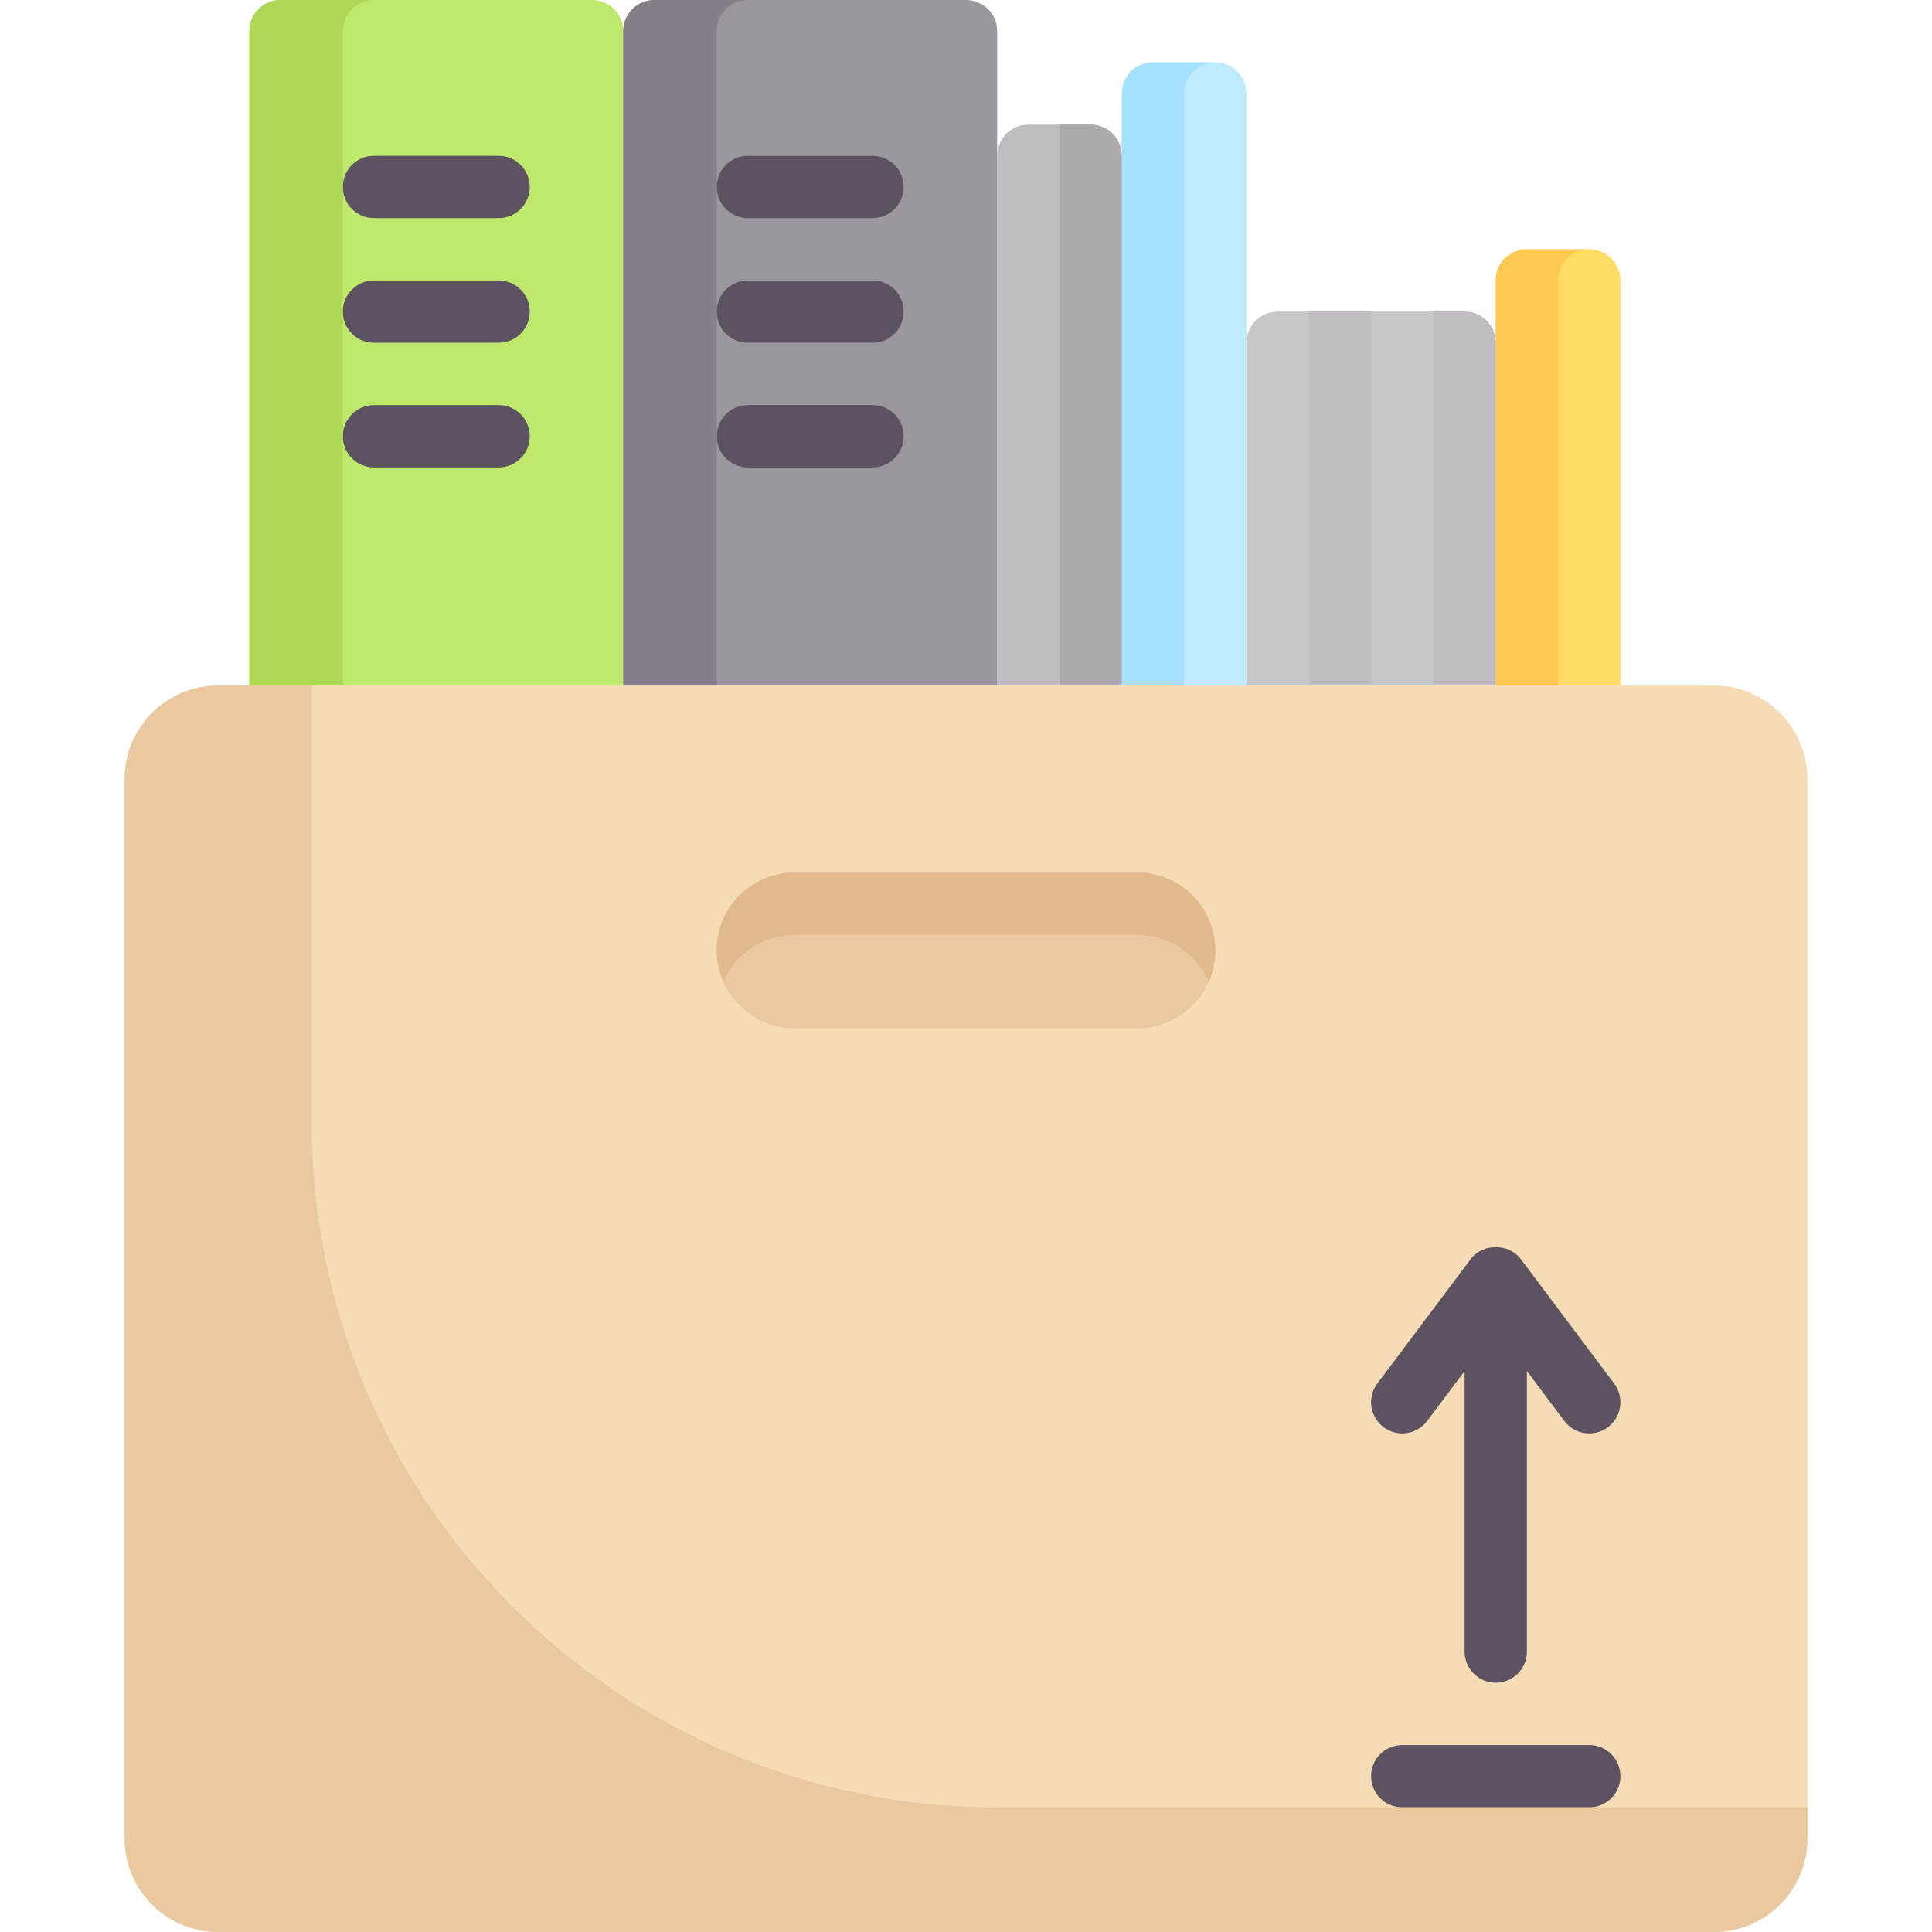 <?xml version="1.0" encoding="iso-8859-1"?>
<!-- Generator: Adobe Illustrator 19.0.0, SVG Export Plug-In . SVG Version: 6.00 Build 0)  -->
<svg version="1.1" id="Capa_1" xmlns="http://www.w3.org/2000/svg" xmlns:xlink="http://www.w3.org/1999/xlink" x="0px" y="0px"
	 viewBox="0 0 512 512" style="enable-background:new 0 0 512 512;" xml:space="preserve">
<path style="fill:#C9C6CA;" d="M396.388,181.677h-66.065V90.839c0-4.561,3.697-8.258,8.258-8.258h49.548
	c4.561,0,8.258,3.697,8.258,8.258v90.838H396.388z"/>
<path style="fill:#C0BCC1;" d="M297.291,181.677h-33.032V41.29c0-4.561,3.697-8.258,8.258-8.258h16.516
	c4.561,0,8.258,3.697,8.258,8.258L297.291,181.677L297.291,181.677z"/>
<path style="fill:#F5DCB4;" d="M454.195,512H57.807c-13.682,0-24.774-11.092-24.774-24.774V206.452
	c0-13.682,11.092-24.774,24.774-24.774h396.387c13.682,0,24.774,11.092,24.774,24.774v280.774
	C478.969,500.908,467.877,512,454.195,512z"/>
<path style="fill:#BEE86E;" d="M156.904,0h-82.58c-4.561,0-8.258,3.697-8.258,8.258v173.419h99.097V8.258
	C165.161,3.697,161.465,0,156.904,0z"/>
<g>
	<path style="fill:#5D5360;" d="M132.13,57.806H99.098c-4.565,0-8.258-3.694-8.258-8.258s3.694-8.258,8.258-8.258h33.032
		c4.565,0,8.258,3.694,8.258,8.258S136.695,57.806,132.13,57.806z"/>
	<path style="fill:#5D5360;" d="M132.13,90.839H99.098c-4.565,0-8.258-3.694-8.258-8.258c0-4.565,3.694-8.258,8.258-8.258h33.032
		c4.565,0,8.258,3.694,8.258,8.258S136.695,90.839,132.13,90.839z"/>
	<path style="fill:#5D5360;" d="M132.13,123.871H99.098c-4.565,0-8.258-3.694-8.258-8.258c0-4.565,3.694-8.258,8.258-8.258h33.032
		c4.565,0,8.258,3.694,8.258,8.258S136.695,123.871,132.13,123.871z"/>
</g>
<path style="fill:#BEEBFF;" d="M322.066,16.516H305.55c-4.561,0-8.258,3.697-8.258,8.258v156.903h33.032V24.774
	C330.324,20.213,326.627,16.516,322.066,16.516z"/>
<path style="fill:#FFDC64;" d="M421.162,66.065h-16.516c-4.561,0-8.258,3.697-8.258,8.258v107.355h33.032V74.323
	C429.42,69.762,425.723,66.065,421.162,66.065z"/>
<g>
	<path style="fill:#5D5360;" d="M378.219,376.565l9.911-13.211v74.324c0,4.565,3.694,8.258,8.258,8.258s8.258-3.694,8.258-8.258
		v-74.324l9.911,13.211c1.621,2.169,4.097,3.306,6.613,3.306c1.726,0,3.46-0.54,4.944-1.653c3.653-2.734,4.395-7.911,1.653-11.556
		l-24.774-33.032c-3.113-4.161-10.097-4.161-13.21,0l-24.774,33.032c-2.742,3.645-2,8.823,1.653,11.556
		C370.307,380.952,375.485,380.226,378.219,376.565z"/>
	<path style="fill:#5D5360;" d="M421.162,462.452h-49.548c-4.565,0-8.258,3.694-8.258,8.258s3.694,8.258,8.258,8.258h49.548
		c4.565,0,8.258-3.694,8.258-8.258S425.727,462.452,421.162,462.452z"/>
</g>
<path style="fill:#EBC9A0;" d="M301.42,272.516h-90.839c-11.402,0-20.645-9.243-20.645-20.645l0,0
	c0-11.402,9.243-20.645,20.645-20.645h90.839c11.402,0,20.645,9.243,20.645,20.645l0,0
	C322.066,263.273,312.822,272.516,301.42,272.516z"/>
<path style="fill:#E1B98C;" d="M210.581,247.742h90.839c8.461,0,15.714,5.102,18.902,12.387c1.108-2.532,1.743-5.318,1.743-8.258
	c0-11.402-9.243-20.645-20.645-20.645h-90.839c-11.402,0-20.645,9.243-20.645,20.645c0,2.941,0.635,5.726,1.743,8.258
	C194.868,252.844,202.12,247.742,210.581,247.742z"/>
<path style="fill:#EBC9A0;" d="M264.259,478.968c-100.338,0-181.677-81.34-181.677-181.677V181.677H57.807
	c-13.682,0-24.774,11.092-24.774,24.774v280.774c0,13.682,11.092,24.774,24.774,24.774h396.387
	c13.682,0,24.774-11.092,24.774-24.774v-8.258H264.259V478.968z"/>
<path style="fill:#AFD755;" d="M99.098,0H74.324c-4.561,0-8.258,3.697-8.258,8.258v173.419H90.84V8.258
	C90.84,3.697,94.537,0,99.098,0z"/>
<path style="fill:#9C969E;" d="M256.001,0H173.42c-4.561,0-8.258,3.697-8.258,8.258v173.419h99.097V8.258
	C264.259,3.697,260.562,0,256.001,0z"/>
<g>
	<path style="fill:#5D5360;" d="M231.227,57.806h-33.032c-4.565,0-8.258-3.694-8.258-8.258s3.694-8.258,8.258-8.258h33.032
		c4.565,0,8.258,3.694,8.258,8.258S235.79,57.806,231.227,57.806z"/>
	<path style="fill:#5D5360;" d="M231.227,90.839h-33.032c-4.565,0-8.258-3.694-8.258-8.258c0-4.565,3.694-8.258,8.258-8.258h33.032
		c4.565,0,8.258,3.694,8.258,8.258S235.79,90.839,231.227,90.839z"/>
	<path style="fill:#5D5360;" d="M231.227,123.871h-33.032c-4.565,0-8.258-3.694-8.258-8.258c0-4.565,3.694-8.258,8.258-8.258h33.032
		c4.565,0,8.258,3.694,8.258,8.258S235.79,123.871,231.227,123.871z"/>
</g>
<path style="fill:#867E88;" d="M198.195,0h-24.774c-4.561,0-8.258,3.697-8.258,8.258v173.419h24.774V8.258
	C189.936,3.697,193.633,0,198.195,0z"/>
<path style="fill:#A5E1FF;" d="M322.066,16.516H305.55c-4.561,0-8.258,3.697-8.258,8.258v156.903h16.516V24.774
	C313.807,20.213,317.505,16.516,322.066,16.516z"/>
<path style="fill:#AEA8AF;" d="M297.291,181.677h-16.516V33.032h8.258c4.561,0,8.258,3.697,8.258,8.258V181.677z"/>
<path style="fill:#FFC850;" d="M421.162,66.065h-16.516c-4.561,0-8.258,3.697-8.258,8.258v107.355h16.516V74.323
	C412.904,69.762,416.601,66.065,421.162,66.065z"/>
<g>
	<rect x="346.841" y="82.58" style="fill:#C0BCC1;" width="16.516" height="99.1"/>
	<path style="fill:#C0BCC1;" d="M396.388,181.677h-16.516V82.581h8.258c4.561,0,8.258,3.697,8.258,8.258V181.677z"/>
</g>
<g>
</g>
<g>
</g>
<g>
</g>
<g>
</g>
<g>
</g>
<g>
</g>
<g>
</g>
<g>
</g>
<g>
</g>
<g>
</g>
<g>
</g>
<g>
</g>
<g>
</g>
<g>
</g>
<g>
</g>
</svg>
